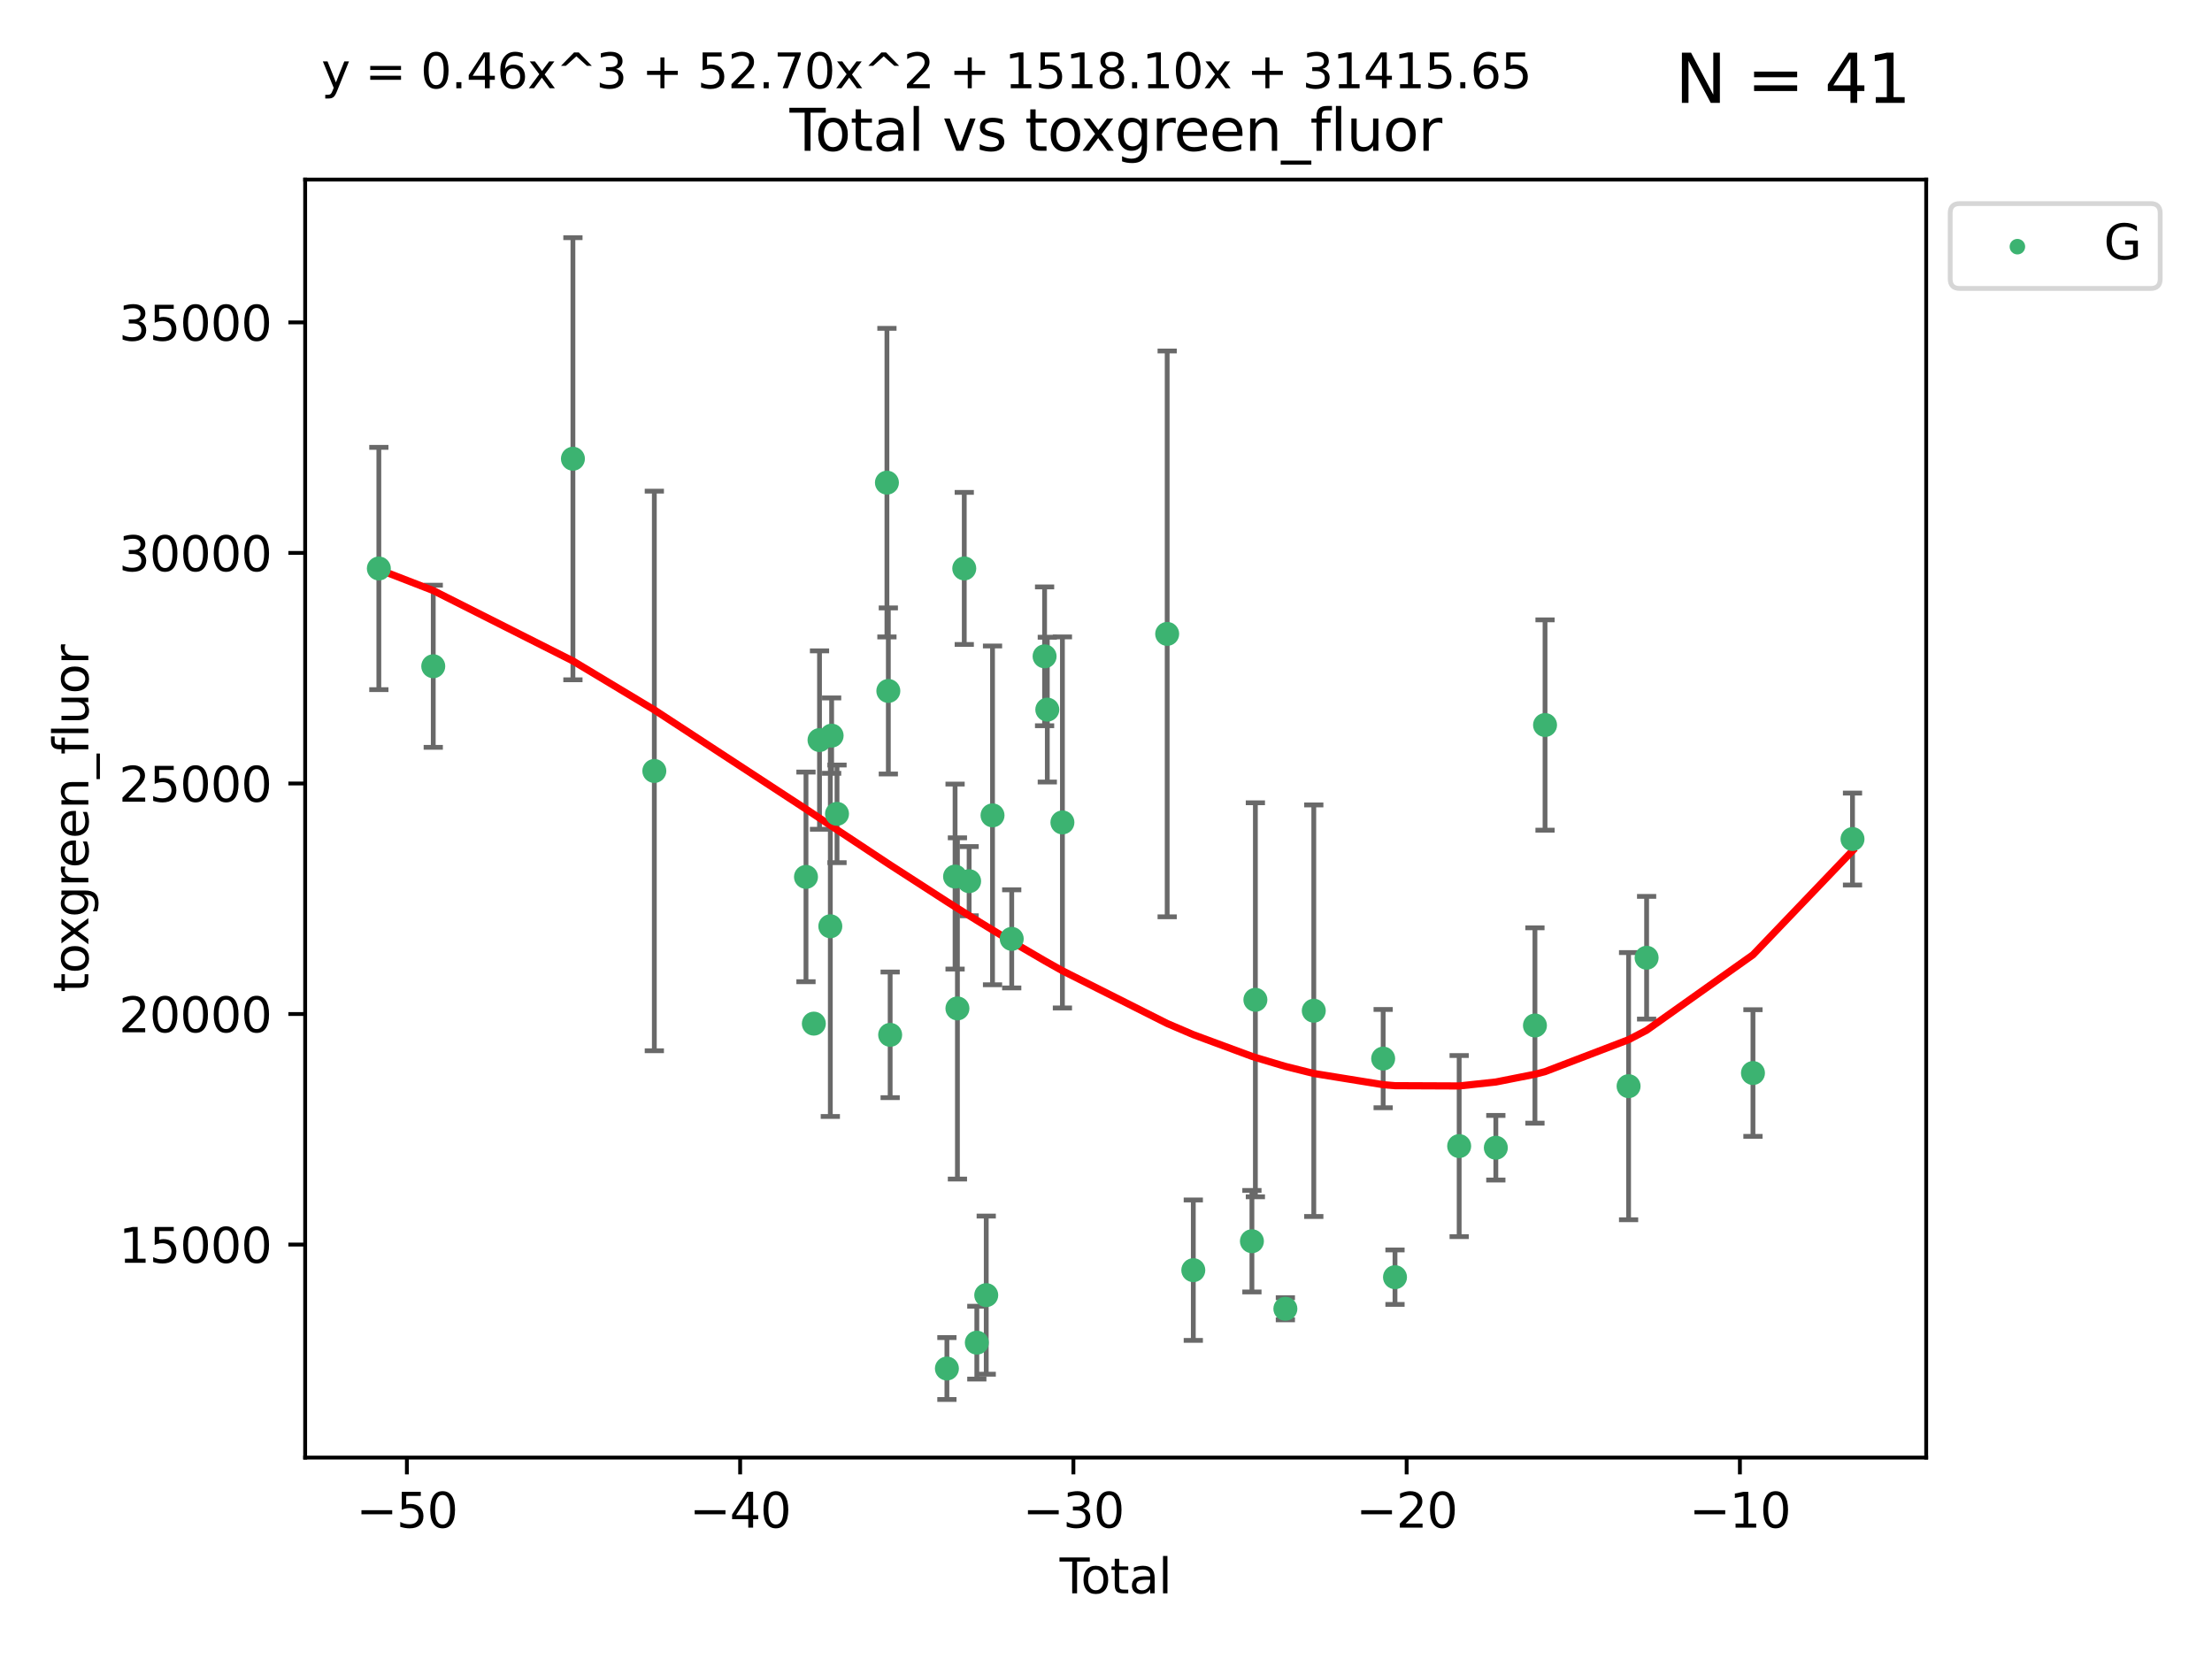 <?xml version="1.0" encoding="utf-8" standalone="no"?>
<!DOCTYPE svg PUBLIC "-//W3C//DTD SVG 1.1//EN"
  "http://www.w3.org/Graphics/SVG/1.1/DTD/svg11.dtd">
<svg xmlns:xlink="http://www.w3.org/1999/xlink" width="460.8pt" height="345.6pt" viewBox="0 0 460.8 345.6" xmlns="http://www.w3.org/2000/svg" version="1.1">
 <defs>
  <style type="text/css">*{stroke-linejoin: round; stroke-linecap: butt}</style>
 </defs>
 <g id="figure_1">
  <g id="patch_1">
   <path d="M 0 345.6 
L 460.8 345.6 
L 460.8 0 
L 0 0 
z
" style="fill: #ffffff"/>
  </g>
  <g id="axes_1">
   <g id="patch_2">
    <path d="M 63.571 303.64 
L 401.26 303.64 
L 401.26 37.411 
L 63.571 37.411 
z
" style="fill: #ffffff"/>
   </g>
   <g id="PathCollection_1">
    <defs>
     <path id="m53d53007e5" d="M 0 1.118 
C 0.297 1.118 0.581 1 0.791 0.791 
C 1 0.581 1.118 0.297 1.118 0 
C 1.118 -0.297 1 -0.581 0.791 -0.791 
C 0.581 -1 0.297 -1.118 0 -1.118 
C -0.297 -1.118 -0.581 -1 -0.791 -0.791 
C -1 -0.581 -1.118 -0.297 -1.118 0 
C -1.118 0.297 -1 0.581 -0.791 0.791 
C -0.581 1 -0.297 1.118 0 1.118 
z
" style="stroke: #3cb371"/>
    </defs>
    <g clip-path="url(#p97b40cb9c1)">
     <use xlink:href="#m53d53007e5" x="78.921" y="118.427" style="fill: #3cb371; stroke: #3cb371"/>
     <use xlink:href="#m53d53007e5" x="90.255" y="138.793" style="fill: #3cb371; stroke: #3cb371"/>
     <use xlink:href="#m53d53007e5" x="119.35" y="95.562" style="fill: #3cb371; stroke: #3cb371"/>
     <use xlink:href="#m53d53007e5" x="136.309" y="160.606" style="fill: #3cb371; stroke: #3cb371"/>
     <use xlink:href="#m53d53007e5" x="167.902" y="182.674" style="fill: #3cb371; stroke: #3cb371"/>
     <use xlink:href="#m53d53007e5" x="169.538" y="213.241" style="fill: #3cb371; stroke: #3cb371"/>
     <use xlink:href="#m53d53007e5" x="170.721" y="154.168" style="fill: #3cb371; stroke: #3cb371"/>
     <use xlink:href="#m53d53007e5" x="172.971" y="192.959" style="fill: #3cb371; stroke: #3cb371"/>
     <use xlink:href="#m53d53007e5" x="173.244" y="153.244" style="fill: #3cb371; stroke: #3cb371"/>
     <use xlink:href="#m53d53007e5" x="174.365" y="169.54" style="fill: #3cb371; stroke: #3cb371"/>
     <use xlink:href="#m53d53007e5" x="184.763" y="100.542" style="fill: #3cb371; stroke: #3cb371"/>
     <use xlink:href="#m53d53007e5" x="185.056" y="143.938" style="fill: #3cb371; stroke: #3cb371"/>
     <use xlink:href="#m53d53007e5" x="185.436" y="215.576" style="fill: #3cb371; stroke: #3cb371"/>
     <use xlink:href="#m53d53007e5" x="197.257" y="285.09" style="fill: #3cb371; stroke: #3cb371"/>
     <use xlink:href="#m53d53007e5" x="198.96" y="182.603" style="fill: #3cb371; stroke: #3cb371"/>
     <use xlink:href="#m53d53007e5" x="199.45" y="210.073" style="fill: #3cb371; stroke: #3cb371"/>
     <use xlink:href="#m53d53007e5" x="200.874" y="118.416" style="fill: #3cb371; stroke: #3cb371"/>
     <use xlink:href="#m53d53007e5" x="201.885" y="183.565" style="fill: #3cb371; stroke: #3cb371"/>
     <use xlink:href="#m53d53007e5" x="203.49" y="279.698" style="fill: #3cb371; stroke: #3cb371"/>
     <use xlink:href="#m53d53007e5" x="205.451" y="269.802" style="fill: #3cb371; stroke: #3cb371"/>
     <use xlink:href="#m53d53007e5" x="206.761" y="169.854" style="fill: #3cb371; stroke: #3cb371"/>
     <use xlink:href="#m53d53007e5" x="210.761" y="195.585" style="fill: #3cb371; stroke: #3cb371"/>
     <use xlink:href="#m53d53007e5" x="217.607" y="136.725" style="fill: #3cb371; stroke: #3cb371"/>
     <use xlink:href="#m53d53007e5" x="218.173" y="147.827" style="fill: #3cb371; stroke: #3cb371"/>
     <use xlink:href="#m53d53007e5" x="221.321" y="171.326" style="fill: #3cb371; stroke: #3cb371"/>
     <use xlink:href="#m53d53007e5" x="243.144" y="132.053" style="fill: #3cb371; stroke: #3cb371"/>
     <use xlink:href="#m53d53007e5" x="248.587" y="264.6" style="fill: #3cb371; stroke: #3cb371"/>
     <use xlink:href="#m53d53007e5" x="260.798" y="258.568" style="fill: #3cb371; stroke: #3cb371"/>
     <use xlink:href="#m53d53007e5" x="261.519" y="208.275" style="fill: #3cb371; stroke: #3cb371"/>
     <use xlink:href="#m53d53007e5" x="267.767" y="272.641" style="fill: #3cb371; stroke: #3cb371"/>
     <use xlink:href="#m53d53007e5" x="273.686" y="210.55" style="fill: #3cb371; stroke: #3cb371"/>
     <use xlink:href="#m53d53007e5" x="288.138" y="220.523" style="fill: #3cb371; stroke: #3cb371"/>
     <use xlink:href="#m53d53007e5" x="290.604" y="266.063" style="fill: #3cb371; stroke: #3cb371"/>
     <use xlink:href="#m53d53007e5" x="303.971" y="238.751" style="fill: #3cb371; stroke: #3cb371"/>
     <use xlink:href="#m53d53007e5" x="311.61" y="239.093" style="fill: #3cb371; stroke: #3cb371"/>
     <use xlink:href="#m53d53007e5" x="319.757" y="213.63" style="fill: #3cb371; stroke: #3cb371"/>
     <use xlink:href="#m53d53007e5" x="321.86" y="151.034" style="fill: #3cb371; stroke: #3cb371"/>
     <use xlink:href="#m53d53007e5" x="339.265" y="226.269" style="fill: #3cb371; stroke: #3cb371"/>
     <use xlink:href="#m53d53007e5" x="343.02" y="199.516" style="fill: #3cb371; stroke: #3cb371"/>
     <use xlink:href="#m53d53007e5" x="365.174" y="223.531" style="fill: #3cb371; stroke: #3cb371"/>
     <use xlink:href="#m53d53007e5" x="385.911" y="174.789" style="fill: #3cb371; stroke: #3cb371"/>
    </g>
   </g>
   <g id="matplotlib.axis_1">
    <g id="xtick_1">
     <g id="line2d_1">
      <defs>
       <path id="m7734033b1c" d="M 0 0 
L 0 3.5 
" style="stroke: #000000; stroke-width: 0.8"/>
      </defs>
      <g>
       <use xlink:href="#m7734033b1c" x="84.763" y="303.64" style="stroke: #000000; stroke-width: 0.8"/>
      </g>
     </g>
     <g id="text_1">
      <!-- −50 -->
      <g transform="translate(74.211 318.238)scale(0.1 -0.1)">
       <defs>
        <path id="DejaVuSans-2212" d="M 678 2272 
L 4684 2272 
L 4684 1741 
L 678 1741 
L 678 2272 
z
" transform="scale(0.016)"/>
        <path id="DejaVuSans-35" d="M 691 4666 
L 3169 4666 
L 3169 4134 
L 1269 4134 
L 1269 2991 
Q 1406 3038 1543 3061 
Q 1681 3084 1819 3084 
Q 2600 3084 3056 2656 
Q 3513 2228 3513 1497 
Q 3513 744 3044 326 
Q 2575 -91 1722 -91 
Q 1428 -91 1123 -41 
Q 819 9 494 109 
L 494 744 
Q 775 591 1075 516 
Q 1375 441 1709 441 
Q 2250 441 2565 725 
Q 2881 1009 2881 1497 
Q 2881 1984 2565 2268 
Q 2250 2553 1709 2553 
Q 1456 2553 1204 2497 
Q 953 2441 691 2322 
L 691 4666 
z
" transform="scale(0.016)"/>
        <path id="DejaVuSans-30" d="M 2034 4250 
Q 1547 4250 1301 3770 
Q 1056 3291 1056 2328 
Q 1056 1369 1301 889 
Q 1547 409 2034 409 
Q 2525 409 2770 889 
Q 3016 1369 3016 2328 
Q 3016 3291 2770 3770 
Q 2525 4250 2034 4250 
z
M 2034 4750 
Q 2819 4750 3233 4129 
Q 3647 3509 3647 2328 
Q 3647 1150 3233 529 
Q 2819 -91 2034 -91 
Q 1250 -91 836 529 
Q 422 1150 422 2328 
Q 422 3509 836 4129 
Q 1250 4750 2034 4750 
z
" transform="scale(0.016)"/>
       </defs>
       <use xlink:href="#DejaVuSans-2212"/>
       <use xlink:href="#DejaVuSans-35" x="83.789"/>
       <use xlink:href="#DejaVuSans-30" x="147.412"/>
      </g>
     </g>
    </g>
    <g id="xtick_2">
     <g id="line2d_2">
      <g>
       <use xlink:href="#m7734033b1c" x="154.186" y="303.64" style="stroke: #000000; stroke-width: 0.8"/>
      </g>
     </g>
     <g id="text_2">
      <!-- −40 -->
      <g transform="translate(143.633 318.238)scale(0.1 -0.1)">
       <defs>
        <path id="DejaVuSans-34" d="M 2419 4116 
L 825 1625 
L 2419 1625 
L 2419 4116 
z
M 2253 4666 
L 3047 4666 
L 3047 1625 
L 3713 1625 
L 3713 1100 
L 3047 1100 
L 3047 0 
L 2419 0 
L 2419 1100 
L 313 1100 
L 313 1709 
L 2253 4666 
z
" transform="scale(0.016)"/>
       </defs>
       <use xlink:href="#DejaVuSans-2212"/>
       <use xlink:href="#DejaVuSans-34" x="83.789"/>
       <use xlink:href="#DejaVuSans-30" x="147.412"/>
      </g>
     </g>
    </g>
    <g id="xtick_3">
     <g id="line2d_3">
      <g>
       <use xlink:href="#m7734033b1c" x="223.608" y="303.64" style="stroke: #000000; stroke-width: 0.8"/>
      </g>
     </g>
     <g id="text_3">
      <!-- −30 -->
      <g transform="translate(213.056 318.238)scale(0.1 -0.1)">
       <defs>
        <path id="DejaVuSans-33" d="M 2597 2516 
Q 3050 2419 3304 2112 
Q 3559 1806 3559 1356 
Q 3559 666 3084 287 
Q 2609 -91 1734 -91 
Q 1441 -91 1130 -33 
Q 819 25 488 141 
L 488 750 
Q 750 597 1062 519 
Q 1375 441 1716 441 
Q 2309 441 2620 675 
Q 2931 909 2931 1356 
Q 2931 1769 2642 2001 
Q 2353 2234 1838 2234 
L 1294 2234 
L 1294 2753 
L 1863 2753 
Q 2328 2753 2575 2939 
Q 2822 3125 2822 3475 
Q 2822 3834 2567 4026 
Q 2313 4219 1838 4219 
Q 1578 4219 1281 4162 
Q 984 4106 628 3988 
L 628 4550 
Q 988 4650 1302 4700 
Q 1616 4750 1894 4750 
Q 2613 4750 3031 4423 
Q 3450 4097 3450 3541 
Q 3450 3153 3228 2886 
Q 3006 2619 2597 2516 
z
" transform="scale(0.016)"/>
       </defs>
       <use xlink:href="#DejaVuSans-2212"/>
       <use xlink:href="#DejaVuSans-33" x="83.789"/>
       <use xlink:href="#DejaVuSans-30" x="147.412"/>
      </g>
     </g>
    </g>
    <g id="xtick_4">
     <g id="line2d_4">
      <g>
       <use xlink:href="#m7734033b1c" x="293.031" y="303.64" style="stroke: #000000; stroke-width: 0.8"/>
      </g>
     </g>
     <g id="text_4">
      <!-- −20 -->
      <g transform="translate(282.478 318.238)scale(0.1 -0.1)">
       <defs>
        <path id="DejaVuSans-32" d="M 1228 531 
L 3431 531 
L 3431 0 
L 469 0 
L 469 531 
Q 828 903 1448 1529 
Q 2069 2156 2228 2338 
Q 2531 2678 2651 2914 
Q 2772 3150 2772 3378 
Q 2772 3750 2511 3984 
Q 2250 4219 1831 4219 
Q 1534 4219 1204 4116 
Q 875 4013 500 3803 
L 500 4441 
Q 881 4594 1212 4672 
Q 1544 4750 1819 4750 
Q 2544 4750 2975 4387 
Q 3406 4025 3406 3419 
Q 3406 3131 3298 2873 
Q 3191 2616 2906 2266 
Q 2828 2175 2409 1742 
Q 1991 1309 1228 531 
z
" transform="scale(0.016)"/>
       </defs>
       <use xlink:href="#DejaVuSans-2212"/>
       <use xlink:href="#DejaVuSans-32" x="83.789"/>
       <use xlink:href="#DejaVuSans-30" x="147.412"/>
      </g>
     </g>
    </g>
    <g id="xtick_5">
     <g id="line2d_5">
      <g>
       <use xlink:href="#m7734033b1c" x="362.453" y="303.64" style="stroke: #000000; stroke-width: 0.8"/>
      </g>
     </g>
     <g id="text_5">
      <!-- −10 -->
      <g transform="translate(351.901 318.238)scale(0.1 -0.1)">
       <defs>
        <path id="DejaVuSans-31" d="M 794 531 
L 1825 531 
L 1825 4091 
L 703 3866 
L 703 4441 
L 1819 4666 
L 2450 4666 
L 2450 531 
L 3481 531 
L 3481 0 
L 794 0 
L 794 531 
z
" transform="scale(0.016)"/>
       </defs>
       <use xlink:href="#DejaVuSans-2212"/>
       <use xlink:href="#DejaVuSans-31" x="83.789"/>
       <use xlink:href="#DejaVuSans-30" x="147.412"/>
      </g>
     </g>
    </g>
    <g id="text_6">
     <!-- Total -->
     <g transform="translate(220.739 331.917)scale(0.1 -0.1)">
      <defs>
       <path id="DejaVuSans-54" d="M -19 4666 
L 3928 4666 
L 3928 4134 
L 2272 4134 
L 2272 0 
L 1638 0 
L 1638 4134 
L -19 4134 
L -19 4666 
z
" transform="scale(0.016)"/>
       <path id="DejaVuSans-6f" d="M 1959 3097 
Q 1497 3097 1228 2736 
Q 959 2375 959 1747 
Q 959 1119 1226 758 
Q 1494 397 1959 397 
Q 2419 397 2687 759 
Q 2956 1122 2956 1747 
Q 2956 2369 2687 2733 
Q 2419 3097 1959 3097 
z
M 1959 3584 
Q 2709 3584 3137 3096 
Q 3566 2609 3566 1747 
Q 3566 888 3137 398 
Q 2709 -91 1959 -91 
Q 1206 -91 779 398 
Q 353 888 353 1747 
Q 353 2609 779 3096 
Q 1206 3584 1959 3584 
z
" transform="scale(0.016)"/>
       <path id="DejaVuSans-74" d="M 1172 4494 
L 1172 3500 
L 2356 3500 
L 2356 3053 
L 1172 3053 
L 1172 1153 
Q 1172 725 1289 603 
Q 1406 481 1766 481 
L 2356 481 
L 2356 0 
L 1766 0 
Q 1100 0 847 248 
Q 594 497 594 1153 
L 594 3053 
L 172 3053 
L 172 3500 
L 594 3500 
L 594 4494 
L 1172 4494 
z
" transform="scale(0.016)"/>
       <path id="DejaVuSans-61" d="M 2194 1759 
Q 1497 1759 1228 1600 
Q 959 1441 959 1056 
Q 959 750 1161 570 
Q 1363 391 1709 391 
Q 2188 391 2477 730 
Q 2766 1069 2766 1631 
L 2766 1759 
L 2194 1759 
z
M 3341 1997 
L 3341 0 
L 2766 0 
L 2766 531 
Q 2569 213 2275 61 
Q 1981 -91 1556 -91 
Q 1019 -91 701 211 
Q 384 513 384 1019 
Q 384 1609 779 1909 
Q 1175 2209 1959 2209 
L 2766 2209 
L 2766 2266 
Q 2766 2663 2505 2880 
Q 2244 3097 1772 3097 
Q 1472 3097 1187 3025 
Q 903 2953 641 2809 
L 641 3341 
Q 956 3463 1253 3523 
Q 1550 3584 1831 3584 
Q 2591 3584 2966 3190 
Q 3341 2797 3341 1997 
z
" transform="scale(0.016)"/>
       <path id="DejaVuSans-6c" d="M 603 4863 
L 1178 4863 
L 1178 0 
L 603 0 
L 603 4863 
z
" transform="scale(0.016)"/>
      </defs>
      <use xlink:href="#DejaVuSans-54"/>
      <use xlink:href="#DejaVuSans-6f" x="44.084"/>
      <use xlink:href="#DejaVuSans-74" x="105.266"/>
      <use xlink:href="#DejaVuSans-61" x="144.475"/>
      <use xlink:href="#DejaVuSans-6c" x="205.754"/>
     </g>
    </g>
   </g>
   <g id="matplotlib.axis_2">
    <g id="ytick_1">
     <g id="line2d_6">
      <defs>
       <path id="m75f7845718" d="M 0 0 
L -3.5 0 
" style="stroke: #000000; stroke-width: 0.8"/>
      </defs>
      <g>
       <use xlink:href="#m75f7845718" x="63.571" y="259.265" style="stroke: #000000; stroke-width: 0.8"/>
      </g>
     </g>
     <g id="text_7">
      <!-- 15000 -->
      <g transform="translate(24.759 263.064)scale(0.1 -0.1)">
       <use xlink:href="#DejaVuSans-31"/>
       <use xlink:href="#DejaVuSans-35" x="63.623"/>
       <use xlink:href="#DejaVuSans-30" x="127.246"/>
       <use xlink:href="#DejaVuSans-30" x="190.869"/>
       <use xlink:href="#DejaVuSans-30" x="254.492"/>
      </g>
     </g>
    </g>
    <g id="ytick_2">
     <g id="line2d_7">
      <g>
       <use xlink:href="#m75f7845718" x="63.571" y="211.238" style="stroke: #000000; stroke-width: 0.8"/>
      </g>
     </g>
     <g id="text_8">
      <!-- 20000 -->
      <g transform="translate(24.759 215.037)scale(0.1 -0.1)">
       <use xlink:href="#DejaVuSans-32"/>
       <use xlink:href="#DejaVuSans-30" x="63.623"/>
       <use xlink:href="#DejaVuSans-30" x="127.246"/>
       <use xlink:href="#DejaVuSans-30" x="190.869"/>
       <use xlink:href="#DejaVuSans-30" x="254.492"/>
      </g>
     </g>
    </g>
    <g id="ytick_3">
     <g id="line2d_8">
      <g>
       <use xlink:href="#m75f7845718" x="63.571" y="163.212" style="stroke: #000000; stroke-width: 0.8"/>
      </g>
     </g>
     <g id="text_9">
      <!-- 25000 -->
      <g transform="translate(24.759 167.011)scale(0.1 -0.1)">
       <use xlink:href="#DejaVuSans-32"/>
       <use xlink:href="#DejaVuSans-35" x="63.623"/>
       <use xlink:href="#DejaVuSans-30" x="127.246"/>
       <use xlink:href="#DejaVuSans-30" x="190.869"/>
       <use xlink:href="#DejaVuSans-30" x="254.492"/>
      </g>
     </g>
    </g>
    <g id="ytick_4">
     <g id="line2d_9">
      <g>
       <use xlink:href="#m75f7845718" x="63.571" y="115.185" style="stroke: #000000; stroke-width: 0.8"/>
      </g>
     </g>
     <g id="text_10">
      <!-- 30000 -->
      <g transform="translate(24.759 118.984)scale(0.1 -0.1)">
       <use xlink:href="#DejaVuSans-33"/>
       <use xlink:href="#DejaVuSans-30" x="63.623"/>
       <use xlink:href="#DejaVuSans-30" x="127.246"/>
       <use xlink:href="#DejaVuSans-30" x="190.869"/>
       <use xlink:href="#DejaVuSans-30" x="254.492"/>
      </g>
     </g>
    </g>
    <g id="ytick_5">
     <g id="line2d_10">
      <g>
       <use xlink:href="#m75f7845718" x="63.571" y="67.158" style="stroke: #000000; stroke-width: 0.8"/>
      </g>
     </g>
     <g id="text_11">
      <!-- 35000 -->
      <g transform="translate(24.759 70.958)scale(0.1 -0.1)">
       <use xlink:href="#DejaVuSans-33"/>
       <use xlink:href="#DejaVuSans-35" x="63.623"/>
       <use xlink:href="#DejaVuSans-30" x="127.246"/>
       <use xlink:href="#DejaVuSans-30" x="190.869"/>
       <use xlink:href="#DejaVuSans-30" x="254.492"/>
      </g>
     </g>
    </g>
    <g id="text_12">
     <!-- toxgreen_fluor -->
     <g transform="translate(18.401 206.72)rotate(-90)scale(0.1 -0.1)">
      <defs>
       <path id="DejaVuSans-78" d="M 3513 3500 
L 2247 1797 
L 3578 0 
L 2900 0 
L 1881 1375 
L 863 0 
L 184 0 
L 1544 1831 
L 300 3500 
L 978 3500 
L 1906 2253 
L 2834 3500 
L 3513 3500 
z
" transform="scale(0.016)"/>
       <path id="DejaVuSans-67" d="M 2906 1791 
Q 2906 2416 2648 2759 
Q 2391 3103 1925 3103 
Q 1463 3103 1205 2759 
Q 947 2416 947 1791 
Q 947 1169 1205 825 
Q 1463 481 1925 481 
Q 2391 481 2648 825 
Q 2906 1169 2906 1791 
z
M 3481 434 
Q 3481 -459 3084 -895 
Q 2688 -1331 1869 -1331 
Q 1566 -1331 1297 -1286 
Q 1028 -1241 775 -1147 
L 775 -588 
Q 1028 -725 1275 -790 
Q 1522 -856 1778 -856 
Q 2344 -856 2625 -561 
Q 2906 -266 2906 331 
L 2906 616 
Q 2728 306 2450 153 
Q 2172 0 1784 0 
Q 1141 0 747 490 
Q 353 981 353 1791 
Q 353 2603 747 3093 
Q 1141 3584 1784 3584 
Q 2172 3584 2450 3431 
Q 2728 3278 2906 2969 
L 2906 3500 
L 3481 3500 
L 3481 434 
z
" transform="scale(0.016)"/>
       <path id="DejaVuSans-72" d="M 2631 2963 
Q 2534 3019 2420 3045 
Q 2306 3072 2169 3072 
Q 1681 3072 1420 2755 
Q 1159 2438 1159 1844 
L 1159 0 
L 581 0 
L 581 3500 
L 1159 3500 
L 1159 2956 
Q 1341 3275 1631 3429 
Q 1922 3584 2338 3584 
Q 2397 3584 2469 3576 
Q 2541 3569 2628 3553 
L 2631 2963 
z
" transform="scale(0.016)"/>
       <path id="DejaVuSans-65" d="M 3597 1894 
L 3597 1613 
L 953 1613 
Q 991 1019 1311 708 
Q 1631 397 2203 397 
Q 2534 397 2845 478 
Q 3156 559 3463 722 
L 3463 178 
Q 3153 47 2828 -22 
Q 2503 -91 2169 -91 
Q 1331 -91 842 396 
Q 353 884 353 1716 
Q 353 2575 817 3079 
Q 1281 3584 2069 3584 
Q 2775 3584 3186 3129 
Q 3597 2675 3597 1894 
z
M 3022 2063 
Q 3016 2534 2758 2815 
Q 2500 3097 2075 3097 
Q 1594 3097 1305 2825 
Q 1016 2553 972 2059 
L 3022 2063 
z
" transform="scale(0.016)"/>
       <path id="DejaVuSans-6e" d="M 3513 2113 
L 3513 0 
L 2938 0 
L 2938 2094 
Q 2938 2591 2744 2837 
Q 2550 3084 2163 3084 
Q 1697 3084 1428 2787 
Q 1159 2491 1159 1978 
L 1159 0 
L 581 0 
L 581 3500 
L 1159 3500 
L 1159 2956 
Q 1366 3272 1645 3428 
Q 1925 3584 2291 3584 
Q 2894 3584 3203 3211 
Q 3513 2838 3513 2113 
z
" transform="scale(0.016)"/>
       <path id="DejaVuSans-5f" d="M 3263 -1063 
L 3263 -1509 
L -63 -1509 
L -63 -1063 
L 3263 -1063 
z
" transform="scale(0.016)"/>
       <path id="DejaVuSans-66" d="M 2375 4863 
L 2375 4384 
L 1825 4384 
Q 1516 4384 1395 4259 
Q 1275 4134 1275 3809 
L 1275 3500 
L 2222 3500 
L 2222 3053 
L 1275 3053 
L 1275 0 
L 697 0 
L 697 3053 
L 147 3053 
L 147 3500 
L 697 3500 
L 697 3744 
Q 697 4328 969 4595 
Q 1241 4863 1831 4863 
L 2375 4863 
z
" transform="scale(0.016)"/>
       <path id="DejaVuSans-75" d="M 544 1381 
L 544 3500 
L 1119 3500 
L 1119 1403 
Q 1119 906 1312 657 
Q 1506 409 1894 409 
Q 2359 409 2629 706 
Q 2900 1003 2900 1516 
L 2900 3500 
L 3475 3500 
L 3475 0 
L 2900 0 
L 2900 538 
Q 2691 219 2414 64 
Q 2138 -91 1772 -91 
Q 1169 -91 856 284 
Q 544 659 544 1381 
z
M 1991 3584 
L 1991 3584 
z
" transform="scale(0.016)"/>
      </defs>
      <use xlink:href="#DejaVuSans-74"/>
      <use xlink:href="#DejaVuSans-6f" x="39.209"/>
      <use xlink:href="#DejaVuSans-78" x="97.266"/>
      <use xlink:href="#DejaVuSans-67" x="156.445"/>
      <use xlink:href="#DejaVuSans-72" x="219.922"/>
      <use xlink:href="#DejaVuSans-65" x="258.785"/>
      <use xlink:href="#DejaVuSans-65" x="320.309"/>
      <use xlink:href="#DejaVuSans-6e" x="381.832"/>
      <use xlink:href="#DejaVuSans-5f" x="445.211"/>
      <use xlink:href="#DejaVuSans-66" x="495.211"/>
      <use xlink:href="#DejaVuSans-6c" x="530.416"/>
      <use xlink:href="#DejaVuSans-75" x="558.199"/>
      <use xlink:href="#DejaVuSans-6f" x="621.578"/>
      <use xlink:href="#DejaVuSans-72" x="682.76"/>
     </g>
    </g>
   </g>
   <g id="LineCollection_1">
    <path d="M 78.921 143.662 
L 78.921 93.192 
" clip-path="url(#p97b40cb9c1)" style="fill: none; stroke: #696969"/>
    <path d="M 90.255 155.686 
L 90.255 121.9 
" clip-path="url(#p97b40cb9c1)" style="fill: none; stroke: #696969"/>
    <path d="M 119.35 141.612 
L 119.35 49.513 
" clip-path="url(#p97b40cb9c1)" style="fill: none; stroke: #696969"/>
    <path d="M 136.309 218.895 
L 136.309 102.317 
" clip-path="url(#p97b40cb9c1)" style="fill: none; stroke: #696969"/>
    <path d="M 167.902 204.51 
L 167.902 160.837 
" clip-path="url(#p97b40cb9c1)" style="fill: none; stroke: #696969"/>
    <path d="M 169.538 213.897 
L 169.538 212.585 
" clip-path="url(#p97b40cb9c1)" style="fill: none; stroke: #696969"/>
    <path d="M 170.721 172.75 
L 170.721 135.586 
" clip-path="url(#p97b40cb9c1)" style="fill: none; stroke: #696969"/>
    <path d="M 172.971 232.585 
L 172.971 153.334 
" clip-path="url(#p97b40cb9c1)" style="fill: none; stroke: #696969"/>
    <path d="M 173.244 161.096 
L 173.244 145.392 
" clip-path="url(#p97b40cb9c1)" style="fill: none; stroke: #696969"/>
    <path d="M 174.365 179.708 
L 174.365 159.371 
" clip-path="url(#p97b40cb9c1)" style="fill: none; stroke: #696969"/>
    <path d="M 184.763 132.686 
L 184.763 68.399 
" clip-path="url(#p97b40cb9c1)" style="fill: none; stroke: #696969"/>
    <path d="M 185.056 161.236 
L 185.056 126.639 
" clip-path="url(#p97b40cb9c1)" style="fill: none; stroke: #696969"/>
    <path d="M 185.436 228.663 
L 185.436 202.488 
" clip-path="url(#p97b40cb9c1)" style="fill: none; stroke: #696969"/>
    <path d="M 197.257 291.539 
L 197.257 278.642 
" clip-path="url(#p97b40cb9c1)" style="fill: none; stroke: #696969"/>
    <path d="M 198.96 201.869 
L 198.96 163.337 
" clip-path="url(#p97b40cb9c1)" style="fill: none; stroke: #696969"/>
    <path d="M 199.45 245.615 
L 199.45 174.53 
" clip-path="url(#p97b40cb9c1)" style="fill: none; stroke: #696969"/>
    <path d="M 200.874 134.255 
L 200.874 102.578 
" clip-path="url(#p97b40cb9c1)" style="fill: none; stroke: #696969"/>
    <path d="M 201.885 190.773 
L 201.885 176.358 
" clip-path="url(#p97b40cb9c1)" style="fill: none; stroke: #696969"/>
    <path d="M 203.49 287.284 
L 203.49 272.112 
" clip-path="url(#p97b40cb9c1)" style="fill: none; stroke: #696969"/>
    <path d="M 205.451 286.275 
L 205.451 253.329 
" clip-path="url(#p97b40cb9c1)" style="fill: none; stroke: #696969"/>
    <path d="M 206.761 205.14 
L 206.761 134.569 
" clip-path="url(#p97b40cb9c1)" style="fill: none; stroke: #696969"/>
    <path d="M 210.761 205.806 
L 210.761 185.364 
" clip-path="url(#p97b40cb9c1)" style="fill: none; stroke: #696969"/>
    <path d="M 217.607 151.184 
L 217.607 122.267 
" clip-path="url(#p97b40cb9c1)" style="fill: none; stroke: #696969"/>
    <path d="M 218.173 162.906 
L 218.173 132.747 
" clip-path="url(#p97b40cb9c1)" style="fill: none; stroke: #696969"/>
    <path d="M 221.321 209.976 
L 221.321 132.676 
" clip-path="url(#p97b40cb9c1)" style="fill: none; stroke: #696969"/>
    <path d="M 243.144 190.988 
L 243.144 73.118 
" clip-path="url(#p97b40cb9c1)" style="fill: none; stroke: #696969"/>
    <path d="M 248.587 279.228 
L 248.587 249.973 
" clip-path="url(#p97b40cb9c1)" style="fill: none; stroke: #696969"/>
    <path d="M 260.798 269.142 
L 260.798 247.993 
" clip-path="url(#p97b40cb9c1)" style="fill: none; stroke: #696969"/>
    <path d="M 261.519 249.317 
L 261.519 167.233 
" clip-path="url(#p97b40cb9c1)" style="fill: none; stroke: #696969"/>
    <path d="M 267.767 274.946 
L 267.767 270.337 
" clip-path="url(#p97b40cb9c1)" style="fill: none; stroke: #696969"/>
    <path d="M 273.686 253.416 
L 273.686 167.684 
" clip-path="url(#p97b40cb9c1)" style="fill: none; stroke: #696969"/>
    <path d="M 288.138 230.759 
L 288.138 210.288 
" clip-path="url(#p97b40cb9c1)" style="fill: none; stroke: #696969"/>
    <path d="M 290.604 271.733 
L 290.604 260.392 
" clip-path="url(#p97b40cb9c1)" style="fill: none; stroke: #696969"/>
    <path d="M 303.971 257.615 
L 303.971 219.887 
" clip-path="url(#p97b40cb9c1)" style="fill: none; stroke: #696969"/>
    <path d="M 311.61 245.822 
L 311.61 232.365 
" clip-path="url(#p97b40cb9c1)" style="fill: none; stroke: #696969"/>
    <path d="M 319.757 233.976 
L 319.757 193.285 
" clip-path="url(#p97b40cb9c1)" style="fill: none; stroke: #696969"/>
    <path d="M 321.86 172.941 
L 321.86 129.127 
" clip-path="url(#p97b40cb9c1)" style="fill: none; stroke: #696969"/>
    <path d="M 339.265 254.1 
L 339.265 198.437 
" clip-path="url(#p97b40cb9c1)" style="fill: none; stroke: #696969"/>
    <path d="M 343.02 212.297 
L 343.02 186.735 
" clip-path="url(#p97b40cb9c1)" style="fill: none; stroke: #696969"/>
    <path d="M 365.174 236.725 
L 365.174 210.337 
" clip-path="url(#p97b40cb9c1)" style="fill: none; stroke: #696969"/>
    <path d="M 385.911 184.365 
L 385.911 165.213 
" clip-path="url(#p97b40cb9c1)" style="fill: none; stroke: #696969"/>
   </g>
   <g id="line2d_11">
    <defs>
     <path id="mced7a417a3" d="M 2 0 
L -2 -0 
" style="stroke: #696969"/>
    </defs>
    <g clip-path="url(#p97b40cb9c1)">
     <use xlink:href="#mced7a417a3" x="78.921" y="143.662" style="fill: #696969; stroke: #696969"/>
     <use xlink:href="#mced7a417a3" x="90.255" y="155.686" style="fill: #696969; stroke: #696969"/>
     <use xlink:href="#mced7a417a3" x="119.35" y="141.612" style="fill: #696969; stroke: #696969"/>
     <use xlink:href="#mced7a417a3" x="136.309" y="218.895" style="fill: #696969; stroke: #696969"/>
     <use xlink:href="#mced7a417a3" x="167.902" y="204.51" style="fill: #696969; stroke: #696969"/>
     <use xlink:href="#mced7a417a3" x="169.538" y="213.897" style="fill: #696969; stroke: #696969"/>
     <use xlink:href="#mced7a417a3" x="170.721" y="172.75" style="fill: #696969; stroke: #696969"/>
     <use xlink:href="#mced7a417a3" x="172.971" y="232.585" style="fill: #696969; stroke: #696969"/>
     <use xlink:href="#mced7a417a3" x="173.244" y="161.096" style="fill: #696969; stroke: #696969"/>
     <use xlink:href="#mced7a417a3" x="174.365" y="179.708" style="fill: #696969; stroke: #696969"/>
     <use xlink:href="#mced7a417a3" x="184.763" y="132.686" style="fill: #696969; stroke: #696969"/>
     <use xlink:href="#mced7a417a3" x="185.056" y="161.236" style="fill: #696969; stroke: #696969"/>
     <use xlink:href="#mced7a417a3" x="185.436" y="228.663" style="fill: #696969; stroke: #696969"/>
     <use xlink:href="#mced7a417a3" x="197.257" y="291.539" style="fill: #696969; stroke: #696969"/>
     <use xlink:href="#mced7a417a3" x="198.96" y="201.869" style="fill: #696969; stroke: #696969"/>
     <use xlink:href="#mced7a417a3" x="199.45" y="245.615" style="fill: #696969; stroke: #696969"/>
     <use xlink:href="#mced7a417a3" x="200.874" y="134.255" style="fill: #696969; stroke: #696969"/>
     <use xlink:href="#mced7a417a3" x="201.885" y="190.773" style="fill: #696969; stroke: #696969"/>
     <use xlink:href="#mced7a417a3" x="203.49" y="287.284" style="fill: #696969; stroke: #696969"/>
     <use xlink:href="#mced7a417a3" x="205.451" y="286.275" style="fill: #696969; stroke: #696969"/>
     <use xlink:href="#mced7a417a3" x="206.761" y="205.14" style="fill: #696969; stroke: #696969"/>
     <use xlink:href="#mced7a417a3" x="210.761" y="205.806" style="fill: #696969; stroke: #696969"/>
     <use xlink:href="#mced7a417a3" x="217.607" y="151.184" style="fill: #696969; stroke: #696969"/>
     <use xlink:href="#mced7a417a3" x="218.173" y="162.906" style="fill: #696969; stroke: #696969"/>
     <use xlink:href="#mced7a417a3" x="221.321" y="209.976" style="fill: #696969; stroke: #696969"/>
     <use xlink:href="#mced7a417a3" x="243.144" y="190.988" style="fill: #696969; stroke: #696969"/>
     <use xlink:href="#mced7a417a3" x="248.587" y="279.228" style="fill: #696969; stroke: #696969"/>
     <use xlink:href="#mced7a417a3" x="260.798" y="269.142" style="fill: #696969; stroke: #696969"/>
     <use xlink:href="#mced7a417a3" x="261.519" y="249.317" style="fill: #696969; stroke: #696969"/>
     <use xlink:href="#mced7a417a3" x="267.767" y="274.946" style="fill: #696969; stroke: #696969"/>
     <use xlink:href="#mced7a417a3" x="273.686" y="253.416" style="fill: #696969; stroke: #696969"/>
     <use xlink:href="#mced7a417a3" x="288.138" y="230.759" style="fill: #696969; stroke: #696969"/>
     <use xlink:href="#mced7a417a3" x="290.604" y="271.733" style="fill: #696969; stroke: #696969"/>
     <use xlink:href="#mced7a417a3" x="303.971" y="257.615" style="fill: #696969; stroke: #696969"/>
     <use xlink:href="#mced7a417a3" x="311.61" y="245.822" style="fill: #696969; stroke: #696969"/>
     <use xlink:href="#mced7a417a3" x="319.757" y="233.976" style="fill: #696969; stroke: #696969"/>
     <use xlink:href="#mced7a417a3" x="321.86" y="172.941" style="fill: #696969; stroke: #696969"/>
     <use xlink:href="#mced7a417a3" x="339.265" y="254.1" style="fill: #696969; stroke: #696969"/>
     <use xlink:href="#mced7a417a3" x="343.02" y="212.297" style="fill: #696969; stroke: #696969"/>
     <use xlink:href="#mced7a417a3" x="365.174" y="236.725" style="fill: #696969; stroke: #696969"/>
     <use xlink:href="#mced7a417a3" x="385.911" y="184.365" style="fill: #696969; stroke: #696969"/>
    </g>
   </g>
   <g id="line2d_12">
    <g clip-path="url(#p97b40cb9c1)">
     <use xlink:href="#mced7a417a3" x="78.921" y="93.192" style="fill: #696969; stroke: #696969"/>
     <use xlink:href="#mced7a417a3" x="90.255" y="121.9" style="fill: #696969; stroke: #696969"/>
     <use xlink:href="#mced7a417a3" x="119.35" y="49.513" style="fill: #696969; stroke: #696969"/>
     <use xlink:href="#mced7a417a3" x="136.309" y="102.317" style="fill: #696969; stroke: #696969"/>
     <use xlink:href="#mced7a417a3" x="167.902" y="160.837" style="fill: #696969; stroke: #696969"/>
     <use xlink:href="#mced7a417a3" x="169.538" y="212.585" style="fill: #696969; stroke: #696969"/>
     <use xlink:href="#mced7a417a3" x="170.721" y="135.586" style="fill: #696969; stroke: #696969"/>
     <use xlink:href="#mced7a417a3" x="172.971" y="153.334" style="fill: #696969; stroke: #696969"/>
     <use xlink:href="#mced7a417a3" x="173.244" y="145.392" style="fill: #696969; stroke: #696969"/>
     <use xlink:href="#mced7a417a3" x="174.365" y="159.371" style="fill: #696969; stroke: #696969"/>
     <use xlink:href="#mced7a417a3" x="184.763" y="68.399" style="fill: #696969; stroke: #696969"/>
     <use xlink:href="#mced7a417a3" x="185.056" y="126.639" style="fill: #696969; stroke: #696969"/>
     <use xlink:href="#mced7a417a3" x="185.436" y="202.488" style="fill: #696969; stroke: #696969"/>
     <use xlink:href="#mced7a417a3" x="197.257" y="278.642" style="fill: #696969; stroke: #696969"/>
     <use xlink:href="#mced7a417a3" x="198.96" y="163.337" style="fill: #696969; stroke: #696969"/>
     <use xlink:href="#mced7a417a3" x="199.45" y="174.53" style="fill: #696969; stroke: #696969"/>
     <use xlink:href="#mced7a417a3" x="200.874" y="102.578" style="fill: #696969; stroke: #696969"/>
     <use xlink:href="#mced7a417a3" x="201.885" y="176.358" style="fill: #696969; stroke: #696969"/>
     <use xlink:href="#mced7a417a3" x="203.49" y="272.112" style="fill: #696969; stroke: #696969"/>
     <use xlink:href="#mced7a417a3" x="205.451" y="253.329" style="fill: #696969; stroke: #696969"/>
     <use xlink:href="#mced7a417a3" x="206.761" y="134.569" style="fill: #696969; stroke: #696969"/>
     <use xlink:href="#mced7a417a3" x="210.761" y="185.364" style="fill: #696969; stroke: #696969"/>
     <use xlink:href="#mced7a417a3" x="217.607" y="122.267" style="fill: #696969; stroke: #696969"/>
     <use xlink:href="#mced7a417a3" x="218.173" y="132.747" style="fill: #696969; stroke: #696969"/>
     <use xlink:href="#mced7a417a3" x="221.321" y="132.676" style="fill: #696969; stroke: #696969"/>
     <use xlink:href="#mced7a417a3" x="243.144" y="73.118" style="fill: #696969; stroke: #696969"/>
     <use xlink:href="#mced7a417a3" x="248.587" y="249.973" style="fill: #696969; stroke: #696969"/>
     <use xlink:href="#mced7a417a3" x="260.798" y="247.993" style="fill: #696969; stroke: #696969"/>
     <use xlink:href="#mced7a417a3" x="261.519" y="167.233" style="fill: #696969; stroke: #696969"/>
     <use xlink:href="#mced7a417a3" x="267.767" y="270.337" style="fill: #696969; stroke: #696969"/>
     <use xlink:href="#mced7a417a3" x="273.686" y="167.684" style="fill: #696969; stroke: #696969"/>
     <use xlink:href="#mced7a417a3" x="288.138" y="210.288" style="fill: #696969; stroke: #696969"/>
     <use xlink:href="#mced7a417a3" x="290.604" y="260.392" style="fill: #696969; stroke: #696969"/>
     <use xlink:href="#mced7a417a3" x="303.971" y="219.887" style="fill: #696969; stroke: #696969"/>
     <use xlink:href="#mced7a417a3" x="311.61" y="232.365" style="fill: #696969; stroke: #696969"/>
     <use xlink:href="#mced7a417a3" x="319.757" y="193.285" style="fill: #696969; stroke: #696969"/>
     <use xlink:href="#mced7a417a3" x="321.86" y="129.127" style="fill: #696969; stroke: #696969"/>
     <use xlink:href="#mced7a417a3" x="339.265" y="198.437" style="fill: #696969; stroke: #696969"/>
     <use xlink:href="#mced7a417a3" x="343.02" y="186.735" style="fill: #696969; stroke: #696969"/>
     <use xlink:href="#mced7a417a3" x="365.174" y="210.337" style="fill: #696969; stroke: #696969"/>
     <use xlink:href="#mced7a417a3" x="385.911" y="165.213" style="fill: #696969; stroke: #696969"/>
    </g>
   </g>
   <g id="line2d_13">
    <path d="M 78.921 118.63 
L 90.255 123.026 
L 119.35 137.691 
L 136.309 147.89 
L 167.902 168.546 
L 169.538 169.638 
L 170.721 170.428 
L 172.971 171.928 
L 173.244 172.11 
L 174.365 172.857 
L 184.763 179.743 
L 185.056 179.935 
L 185.436 180.184 
L 197.257 187.821 
L 198.96 188.897 
L 199.45 189.206 
L 200.874 190.099 
L 201.885 190.73 
L 203.49 191.726 
L 205.451 192.933 
L 206.761 193.733 
L 210.761 196.142 
L 217.607 200.138 
L 218.173 200.46 
L 221.321 202.229 
L 243.144 213.211 
L 248.587 215.54 
L 260.798 220.055 
L 261.519 220.289 
L 267.767 222.149 
L 273.686 223.625 
L 288.138 225.962 
L 290.604 226.168 
L 303.971 226.224 
L 311.61 225.4 
L 319.757 223.786 
L 321.86 223.242 
L 339.265 216.586 
L 343.02 214.623 
L 365.174 198.906 
L 385.911 177.235 
" clip-path="url(#p97b40cb9c1)" style="fill: none; stroke: #ff0000; stroke-width: 1.5; stroke-linecap: square"/>
   </g>
   <g id="line2d_14">
    <defs>
     <path id="m5c9eba1083" d="M 0 2 
C 0.53 2 1.039 1.789 1.414 1.414 
C 1.789 1.039 2 0.53 2 0 
C 2 -0.53 1.789 -1.039 1.414 -1.414 
C 1.039 -1.789 0.53 -2 0 -2 
C -0.53 -2 -1.039 -1.789 -1.414 -1.414 
C -1.789 -1.039 -2 -0.53 -2 0 
C -2 0.53 -1.789 1.039 -1.414 1.414 
C -1.039 1.789 -0.53 2 0 2 
z
" style="stroke: #3cb371"/>
    </defs>
    <g clip-path="url(#p97b40cb9c1)">
     <use xlink:href="#m5c9eba1083" x="78.921" y="118.427" style="fill: #3cb371; stroke: #3cb371"/>
     <use xlink:href="#m5c9eba1083" x="90.255" y="138.793" style="fill: #3cb371; stroke: #3cb371"/>
     <use xlink:href="#m5c9eba1083" x="119.35" y="95.562" style="fill: #3cb371; stroke: #3cb371"/>
     <use xlink:href="#m5c9eba1083" x="136.309" y="160.606" style="fill: #3cb371; stroke: #3cb371"/>
     <use xlink:href="#m5c9eba1083" x="167.902" y="182.674" style="fill: #3cb371; stroke: #3cb371"/>
     <use xlink:href="#m5c9eba1083" x="169.538" y="213.241" style="fill: #3cb371; stroke: #3cb371"/>
     <use xlink:href="#m5c9eba1083" x="170.721" y="154.168" style="fill: #3cb371; stroke: #3cb371"/>
     <use xlink:href="#m5c9eba1083" x="172.971" y="192.959" style="fill: #3cb371; stroke: #3cb371"/>
     <use xlink:href="#m5c9eba1083" x="173.244" y="153.244" style="fill: #3cb371; stroke: #3cb371"/>
     <use xlink:href="#m5c9eba1083" x="174.365" y="169.54" style="fill: #3cb371; stroke: #3cb371"/>
     <use xlink:href="#m5c9eba1083" x="184.763" y="100.542" style="fill: #3cb371; stroke: #3cb371"/>
     <use xlink:href="#m5c9eba1083" x="185.056" y="143.938" style="fill: #3cb371; stroke: #3cb371"/>
     <use xlink:href="#m5c9eba1083" x="185.436" y="215.576" style="fill: #3cb371; stroke: #3cb371"/>
     <use xlink:href="#m5c9eba1083" x="197.257" y="285.09" style="fill: #3cb371; stroke: #3cb371"/>
     <use xlink:href="#m5c9eba1083" x="198.96" y="182.603" style="fill: #3cb371; stroke: #3cb371"/>
     <use xlink:href="#m5c9eba1083" x="199.45" y="210.073" style="fill: #3cb371; stroke: #3cb371"/>
     <use xlink:href="#m5c9eba1083" x="200.874" y="118.416" style="fill: #3cb371; stroke: #3cb371"/>
     <use xlink:href="#m5c9eba1083" x="201.885" y="183.565" style="fill: #3cb371; stroke: #3cb371"/>
     <use xlink:href="#m5c9eba1083" x="203.49" y="279.698" style="fill: #3cb371; stroke: #3cb371"/>
     <use xlink:href="#m5c9eba1083" x="205.451" y="269.802" style="fill: #3cb371; stroke: #3cb371"/>
     <use xlink:href="#m5c9eba1083" x="206.761" y="169.854" style="fill: #3cb371; stroke: #3cb371"/>
     <use xlink:href="#m5c9eba1083" x="210.761" y="195.585" style="fill: #3cb371; stroke: #3cb371"/>
     <use xlink:href="#m5c9eba1083" x="217.607" y="136.725" style="fill: #3cb371; stroke: #3cb371"/>
     <use xlink:href="#m5c9eba1083" x="218.173" y="147.827" style="fill: #3cb371; stroke: #3cb371"/>
     <use xlink:href="#m5c9eba1083" x="221.321" y="171.326" style="fill: #3cb371; stroke: #3cb371"/>
     <use xlink:href="#m5c9eba1083" x="243.144" y="132.053" style="fill: #3cb371; stroke: #3cb371"/>
     <use xlink:href="#m5c9eba1083" x="248.587" y="264.6" style="fill: #3cb371; stroke: #3cb371"/>
     <use xlink:href="#m5c9eba1083" x="260.798" y="258.568" style="fill: #3cb371; stroke: #3cb371"/>
     <use xlink:href="#m5c9eba1083" x="261.519" y="208.275" style="fill: #3cb371; stroke: #3cb371"/>
     <use xlink:href="#m5c9eba1083" x="267.767" y="272.641" style="fill: #3cb371; stroke: #3cb371"/>
     <use xlink:href="#m5c9eba1083" x="273.686" y="210.55" style="fill: #3cb371; stroke: #3cb371"/>
     <use xlink:href="#m5c9eba1083" x="288.138" y="220.523" style="fill: #3cb371; stroke: #3cb371"/>
     <use xlink:href="#m5c9eba1083" x="290.604" y="266.063" style="fill: #3cb371; stroke: #3cb371"/>
     <use xlink:href="#m5c9eba1083" x="303.971" y="238.751" style="fill: #3cb371; stroke: #3cb371"/>
     <use xlink:href="#m5c9eba1083" x="311.61" y="239.093" style="fill: #3cb371; stroke: #3cb371"/>
     <use xlink:href="#m5c9eba1083" x="319.757" y="213.63" style="fill: #3cb371; stroke: #3cb371"/>
     <use xlink:href="#m5c9eba1083" x="321.86" y="151.034" style="fill: #3cb371; stroke: #3cb371"/>
     <use xlink:href="#m5c9eba1083" x="339.265" y="226.269" style="fill: #3cb371; stroke: #3cb371"/>
     <use xlink:href="#m5c9eba1083" x="343.02" y="199.516" style="fill: #3cb371; stroke: #3cb371"/>
     <use xlink:href="#m5c9eba1083" x="365.174" y="223.531" style="fill: #3cb371; stroke: #3cb371"/>
     <use xlink:href="#m5c9eba1083" x="385.911" y="174.789" style="fill: #3cb371; stroke: #3cb371"/>
    </g>
   </g>
   <g id="patch_3">
    <path d="M 63.571 303.64 
L 63.571 37.411 
" style="fill: none; stroke: #000000; stroke-width: 0.8; stroke-linejoin: miter; stroke-linecap: square"/>
   </g>
   <g id="patch_4">
    <path d="M 401.26 303.64 
L 401.26 37.411 
" style="fill: none; stroke: #000000; stroke-width: 0.8; stroke-linejoin: miter; stroke-linecap: square"/>
   </g>
   <g id="patch_5">
    <path d="M 63.571 303.64 
L 401.26 303.64 
" style="fill: none; stroke: #000000; stroke-width: 0.8; stroke-linejoin: miter; stroke-linecap: square"/>
   </g>
   <g id="patch_6">
    <path d="M 63.571 37.411 
L 401.26 37.411 
" style="fill: none; stroke: #000000; stroke-width: 0.8; stroke-linejoin: miter; stroke-linecap: square"/>
   </g>
   <g id="text_13">
    <!-- N = 41 -->
    <g transform="translate(348.964 21.426)scale(0.14 -0.14)">
     <defs>
      <path id="DejaVuSans-4e" d="M 628 4666 
L 1478 4666 
L 3547 763 
L 3547 4666 
L 4159 4666 
L 4159 0 
L 3309 0 
L 1241 3903 
L 1241 0 
L 628 0 
L 628 4666 
z
" transform="scale(0.016)"/>
      <path id="DejaVuSans-20" transform="scale(0.016)"/>
      <path id="DejaVuSans-3d" d="M 678 2906 
L 4684 2906 
L 4684 2381 
L 678 2381 
L 678 2906 
z
M 678 1631 
L 4684 1631 
L 4684 1100 
L 678 1100 
L 678 1631 
z
" transform="scale(0.016)"/>
     </defs>
     <use xlink:href="#DejaVuSans-4e"/>
     <use xlink:href="#DejaVuSans-20" x="74.805"/>
     <use xlink:href="#DejaVuSans-3d" x="106.592"/>
     <use xlink:href="#DejaVuSans-20" x="190.381"/>
     <use xlink:href="#DejaVuSans-34" x="222.168"/>
     <use xlink:href="#DejaVuSans-31" x="285.791"/>
    </g>
   </g>
   <g id="text_14">
    <!-- y = 0.46x^3 + 52.70x^2 + 1518.10x + 31415.65 -->
    <g transform="translate(66.948 18.387)scale(0.1 -0.1)">
     <defs>
      <path id="DejaVuSans-79" d="M 2059 -325 
Q 1816 -950 1584 -1140 
Q 1353 -1331 966 -1331 
L 506 -1331 
L 506 -850 
L 844 -850 
Q 1081 -850 1212 -737 
Q 1344 -625 1503 -206 
L 1606 56 
L 191 3500 
L 800 3500 
L 1894 763 
L 2988 3500 
L 3597 3500 
L 2059 -325 
z
" transform="scale(0.016)"/>
      <path id="DejaVuSans-2e" d="M 684 794 
L 1344 794 
L 1344 0 
L 684 0 
L 684 794 
z
" transform="scale(0.016)"/>
      <path id="DejaVuSans-36" d="M 2113 2584 
Q 1688 2584 1439 2293 
Q 1191 2003 1191 1497 
Q 1191 994 1439 701 
Q 1688 409 2113 409 
Q 2538 409 2786 701 
Q 3034 994 3034 1497 
Q 3034 2003 2786 2293 
Q 2538 2584 2113 2584 
z
M 3366 4563 
L 3366 3988 
Q 3128 4100 2886 4159 
Q 2644 4219 2406 4219 
Q 1781 4219 1451 3797 
Q 1122 3375 1075 2522 
Q 1259 2794 1537 2939 
Q 1816 3084 2150 3084 
Q 2853 3084 3261 2657 
Q 3669 2231 3669 1497 
Q 3669 778 3244 343 
Q 2819 -91 2113 -91 
Q 1303 -91 875 529 
Q 447 1150 447 2328 
Q 447 3434 972 4092 
Q 1497 4750 2381 4750 
Q 2619 4750 2861 4703 
Q 3103 4656 3366 4563 
z
" transform="scale(0.016)"/>
      <path id="DejaVuSans-5e" d="M 2988 4666 
L 4684 2925 
L 4056 2925 
L 2681 4159 
L 1306 2925 
L 678 2925 
L 2375 4666 
L 2988 4666 
z
" transform="scale(0.016)"/>
      <path id="DejaVuSans-2b" d="M 2944 4013 
L 2944 2272 
L 4684 2272 
L 4684 1741 
L 2944 1741 
L 2944 0 
L 2419 0 
L 2419 1741 
L 678 1741 
L 678 2272 
L 2419 2272 
L 2419 4013 
L 2944 4013 
z
" transform="scale(0.016)"/>
      <path id="DejaVuSans-37" d="M 525 4666 
L 3525 4666 
L 3525 4397 
L 1831 0 
L 1172 0 
L 2766 4134 
L 525 4134 
L 525 4666 
z
" transform="scale(0.016)"/>
      <path id="DejaVuSans-38" d="M 2034 2216 
Q 1584 2216 1326 1975 
Q 1069 1734 1069 1313 
Q 1069 891 1326 650 
Q 1584 409 2034 409 
Q 2484 409 2743 651 
Q 3003 894 3003 1313 
Q 3003 1734 2745 1975 
Q 2488 2216 2034 2216 
z
M 1403 2484 
Q 997 2584 770 2862 
Q 544 3141 544 3541 
Q 544 4100 942 4425 
Q 1341 4750 2034 4750 
Q 2731 4750 3128 4425 
Q 3525 4100 3525 3541 
Q 3525 3141 3298 2862 
Q 3072 2584 2669 2484 
Q 3125 2378 3379 2068 
Q 3634 1759 3634 1313 
Q 3634 634 3220 271 
Q 2806 -91 2034 -91 
Q 1263 -91 848 271 
Q 434 634 434 1313 
Q 434 1759 690 2068 
Q 947 2378 1403 2484 
z
M 1172 3481 
Q 1172 3119 1398 2916 
Q 1625 2713 2034 2713 
Q 2441 2713 2670 2916 
Q 2900 3119 2900 3481 
Q 2900 3844 2670 4047 
Q 2441 4250 2034 4250 
Q 1625 4250 1398 4047 
Q 1172 3844 1172 3481 
z
" transform="scale(0.016)"/>
     </defs>
     <use xlink:href="#DejaVuSans-79"/>
     <use xlink:href="#DejaVuSans-20" x="59.18"/>
     <use xlink:href="#DejaVuSans-3d" x="90.967"/>
     <use xlink:href="#DejaVuSans-20" x="174.756"/>
     <use xlink:href="#DejaVuSans-30" x="206.543"/>
     <use xlink:href="#DejaVuSans-2e" x="270.166"/>
     <use xlink:href="#DejaVuSans-34" x="301.953"/>
     <use xlink:href="#DejaVuSans-36" x="365.576"/>
     <use xlink:href="#DejaVuSans-78" x="429.199"/>
     <use xlink:href="#DejaVuSans-5e" x="488.379"/>
     <use xlink:href="#DejaVuSans-33" x="572.168"/>
     <use xlink:href="#DejaVuSans-20" x="635.791"/>
     <use xlink:href="#DejaVuSans-2b" x="667.578"/>
     <use xlink:href="#DejaVuSans-20" x="751.367"/>
     <use xlink:href="#DejaVuSans-35" x="783.154"/>
     <use xlink:href="#DejaVuSans-32" x="846.777"/>
     <use xlink:href="#DejaVuSans-2e" x="910.4"/>
     <use xlink:href="#DejaVuSans-37" x="942.188"/>
     <use xlink:href="#DejaVuSans-30" x="1005.811"/>
     <use xlink:href="#DejaVuSans-78" x="1069.434"/>
     <use xlink:href="#DejaVuSans-5e" x="1128.613"/>
     <use xlink:href="#DejaVuSans-32" x="1212.402"/>
     <use xlink:href="#DejaVuSans-20" x="1276.025"/>
     <use xlink:href="#DejaVuSans-2b" x="1307.812"/>
     <use xlink:href="#DejaVuSans-20" x="1391.602"/>
     <use xlink:href="#DejaVuSans-31" x="1423.389"/>
     <use xlink:href="#DejaVuSans-35" x="1487.012"/>
     <use xlink:href="#DejaVuSans-31" x="1550.635"/>
     <use xlink:href="#DejaVuSans-38" x="1614.258"/>
     <use xlink:href="#DejaVuSans-2e" x="1677.881"/>
     <use xlink:href="#DejaVuSans-31" x="1709.668"/>
     <use xlink:href="#DejaVuSans-30" x="1773.291"/>
     <use xlink:href="#DejaVuSans-78" x="1836.914"/>
     <use xlink:href="#DejaVuSans-20" x="1896.094"/>
     <use xlink:href="#DejaVuSans-2b" x="1927.881"/>
     <use xlink:href="#DejaVuSans-20" x="2011.67"/>
     <use xlink:href="#DejaVuSans-33" x="2043.457"/>
     <use xlink:href="#DejaVuSans-31" x="2107.08"/>
     <use xlink:href="#DejaVuSans-34" x="2170.703"/>
     <use xlink:href="#DejaVuSans-31" x="2234.326"/>
     <use xlink:href="#DejaVuSans-35" x="2297.949"/>
     <use xlink:href="#DejaVuSans-2e" x="2361.572"/>
     <use xlink:href="#DejaVuSans-36" x="2393.359"/>
     <use xlink:href="#DejaVuSans-35" x="2456.982"/>
    </g>
   </g>
   <g id="text_15">
    <!-- Total vs toxgreen_fluor -->
    <g transform="translate(164.48 31.411)scale(0.12 -0.12)">
     <defs>
      <path id="DejaVuSans-76" d="M 191 3500 
L 800 3500 
L 1894 563 
L 2988 3500 
L 3597 3500 
L 2284 0 
L 1503 0 
L 191 3500 
z
" transform="scale(0.016)"/>
      <path id="DejaVuSans-73" d="M 2834 3397 
L 2834 2853 
Q 2591 2978 2328 3040 
Q 2066 3103 1784 3103 
Q 1356 3103 1142 2972 
Q 928 2841 928 2578 
Q 928 2378 1081 2264 
Q 1234 2150 1697 2047 
L 1894 2003 
Q 2506 1872 2764 1633 
Q 3022 1394 3022 966 
Q 3022 478 2636 193 
Q 2250 -91 1575 -91 
Q 1294 -91 989 -36 
Q 684 19 347 128 
L 347 722 
Q 666 556 975 473 
Q 1284 391 1588 391 
Q 1994 391 2212 530 
Q 2431 669 2431 922 
Q 2431 1156 2273 1281 
Q 2116 1406 1581 1522 
L 1381 1569 
Q 847 1681 609 1914 
Q 372 2147 372 2553 
Q 372 3047 722 3315 
Q 1072 3584 1716 3584 
Q 2034 3584 2315 3537 
Q 2597 3491 2834 3397 
z
" transform="scale(0.016)"/>
     </defs>
     <use xlink:href="#DejaVuSans-54"/>
     <use xlink:href="#DejaVuSans-6f" x="44.084"/>
     <use xlink:href="#DejaVuSans-74" x="105.266"/>
     <use xlink:href="#DejaVuSans-61" x="144.475"/>
     <use xlink:href="#DejaVuSans-6c" x="205.754"/>
     <use xlink:href="#DejaVuSans-20" x="233.537"/>
     <use xlink:href="#DejaVuSans-76" x="265.324"/>
     <use xlink:href="#DejaVuSans-73" x="324.504"/>
     <use xlink:href="#DejaVuSans-20" x="376.604"/>
     <use xlink:href="#DejaVuSans-74" x="408.391"/>
     <use xlink:href="#DejaVuSans-6f" x="447.6"/>
     <use xlink:href="#DejaVuSans-78" x="505.656"/>
     <use xlink:href="#DejaVuSans-67" x="564.836"/>
     <use xlink:href="#DejaVuSans-72" x="628.312"/>
     <use xlink:href="#DejaVuSans-65" x="667.176"/>
     <use xlink:href="#DejaVuSans-65" x="728.699"/>
     <use xlink:href="#DejaVuSans-6e" x="790.223"/>
     <use xlink:href="#DejaVuSans-5f" x="853.602"/>
     <use xlink:href="#DejaVuSans-66" x="903.602"/>
     <use xlink:href="#DejaVuSans-6c" x="938.807"/>
     <use xlink:href="#DejaVuSans-75" x="966.59"/>
     <use xlink:href="#DejaVuSans-6f" x="1029.969"/>
     <use xlink:href="#DejaVuSans-72" x="1091.15"/>
    </g>
   </g>
   <g id="legend_1">
    <g id="patch_7">
     <path d="M 408.26 60.089 
L 448.008 60.089 
Q 450.008 60.089 450.008 58.089 
L 450.008 44.411 
Q 450.008 42.411 448.008 42.411 
L 408.26 42.411 
Q 406.26 42.411 406.26 44.411 
L 406.26 58.089 
Q 406.26 60.089 408.26 60.089 
z
" style="fill: #ffffff; opacity: 0.8; stroke: #cccccc; stroke-linejoin: miter"/>
    </g>
    <g id="PathCollection_2">
     <g>
      <use xlink:href="#m53d53007e5" x="420.26" y="51.385" style="fill: #3cb371; stroke: #3cb371"/>
     </g>
    </g>
    <g id="text_16">
     <!-- G -->
     <g transform="translate(438.26 54.01)scale(0.1 -0.1)">
      <defs>
       <path id="DejaVuSans-47" d="M 3809 666 
L 3809 1919 
L 2778 1919 
L 2778 2438 
L 4434 2438 
L 4434 434 
Q 4069 175 3628 42 
Q 3188 -91 2688 -91 
Q 1594 -91 976 548 
Q 359 1188 359 2328 
Q 359 3472 976 4111 
Q 1594 4750 2688 4750 
Q 3144 4750 3555 4637 
Q 3966 4525 4313 4306 
L 4313 3634 
Q 3963 3931 3569 4081 
Q 3175 4231 2741 4231 
Q 1884 4231 1454 3753 
Q 1025 3275 1025 2328 
Q 1025 1384 1454 906 
Q 1884 428 2741 428 
Q 3075 428 3337 486 
Q 3600 544 3809 666 
z
" transform="scale(0.016)"/>
      </defs>
      <use xlink:href="#DejaVuSans-47"/>
     </g>
    </g>
   </g>
  </g>
 </g>
 <defs>
  <clipPath id="p97b40cb9c1">
   <rect x="63.571" y="37.411" width="337.689" height="266.229"/>
  </clipPath>
 </defs>
</svg>
